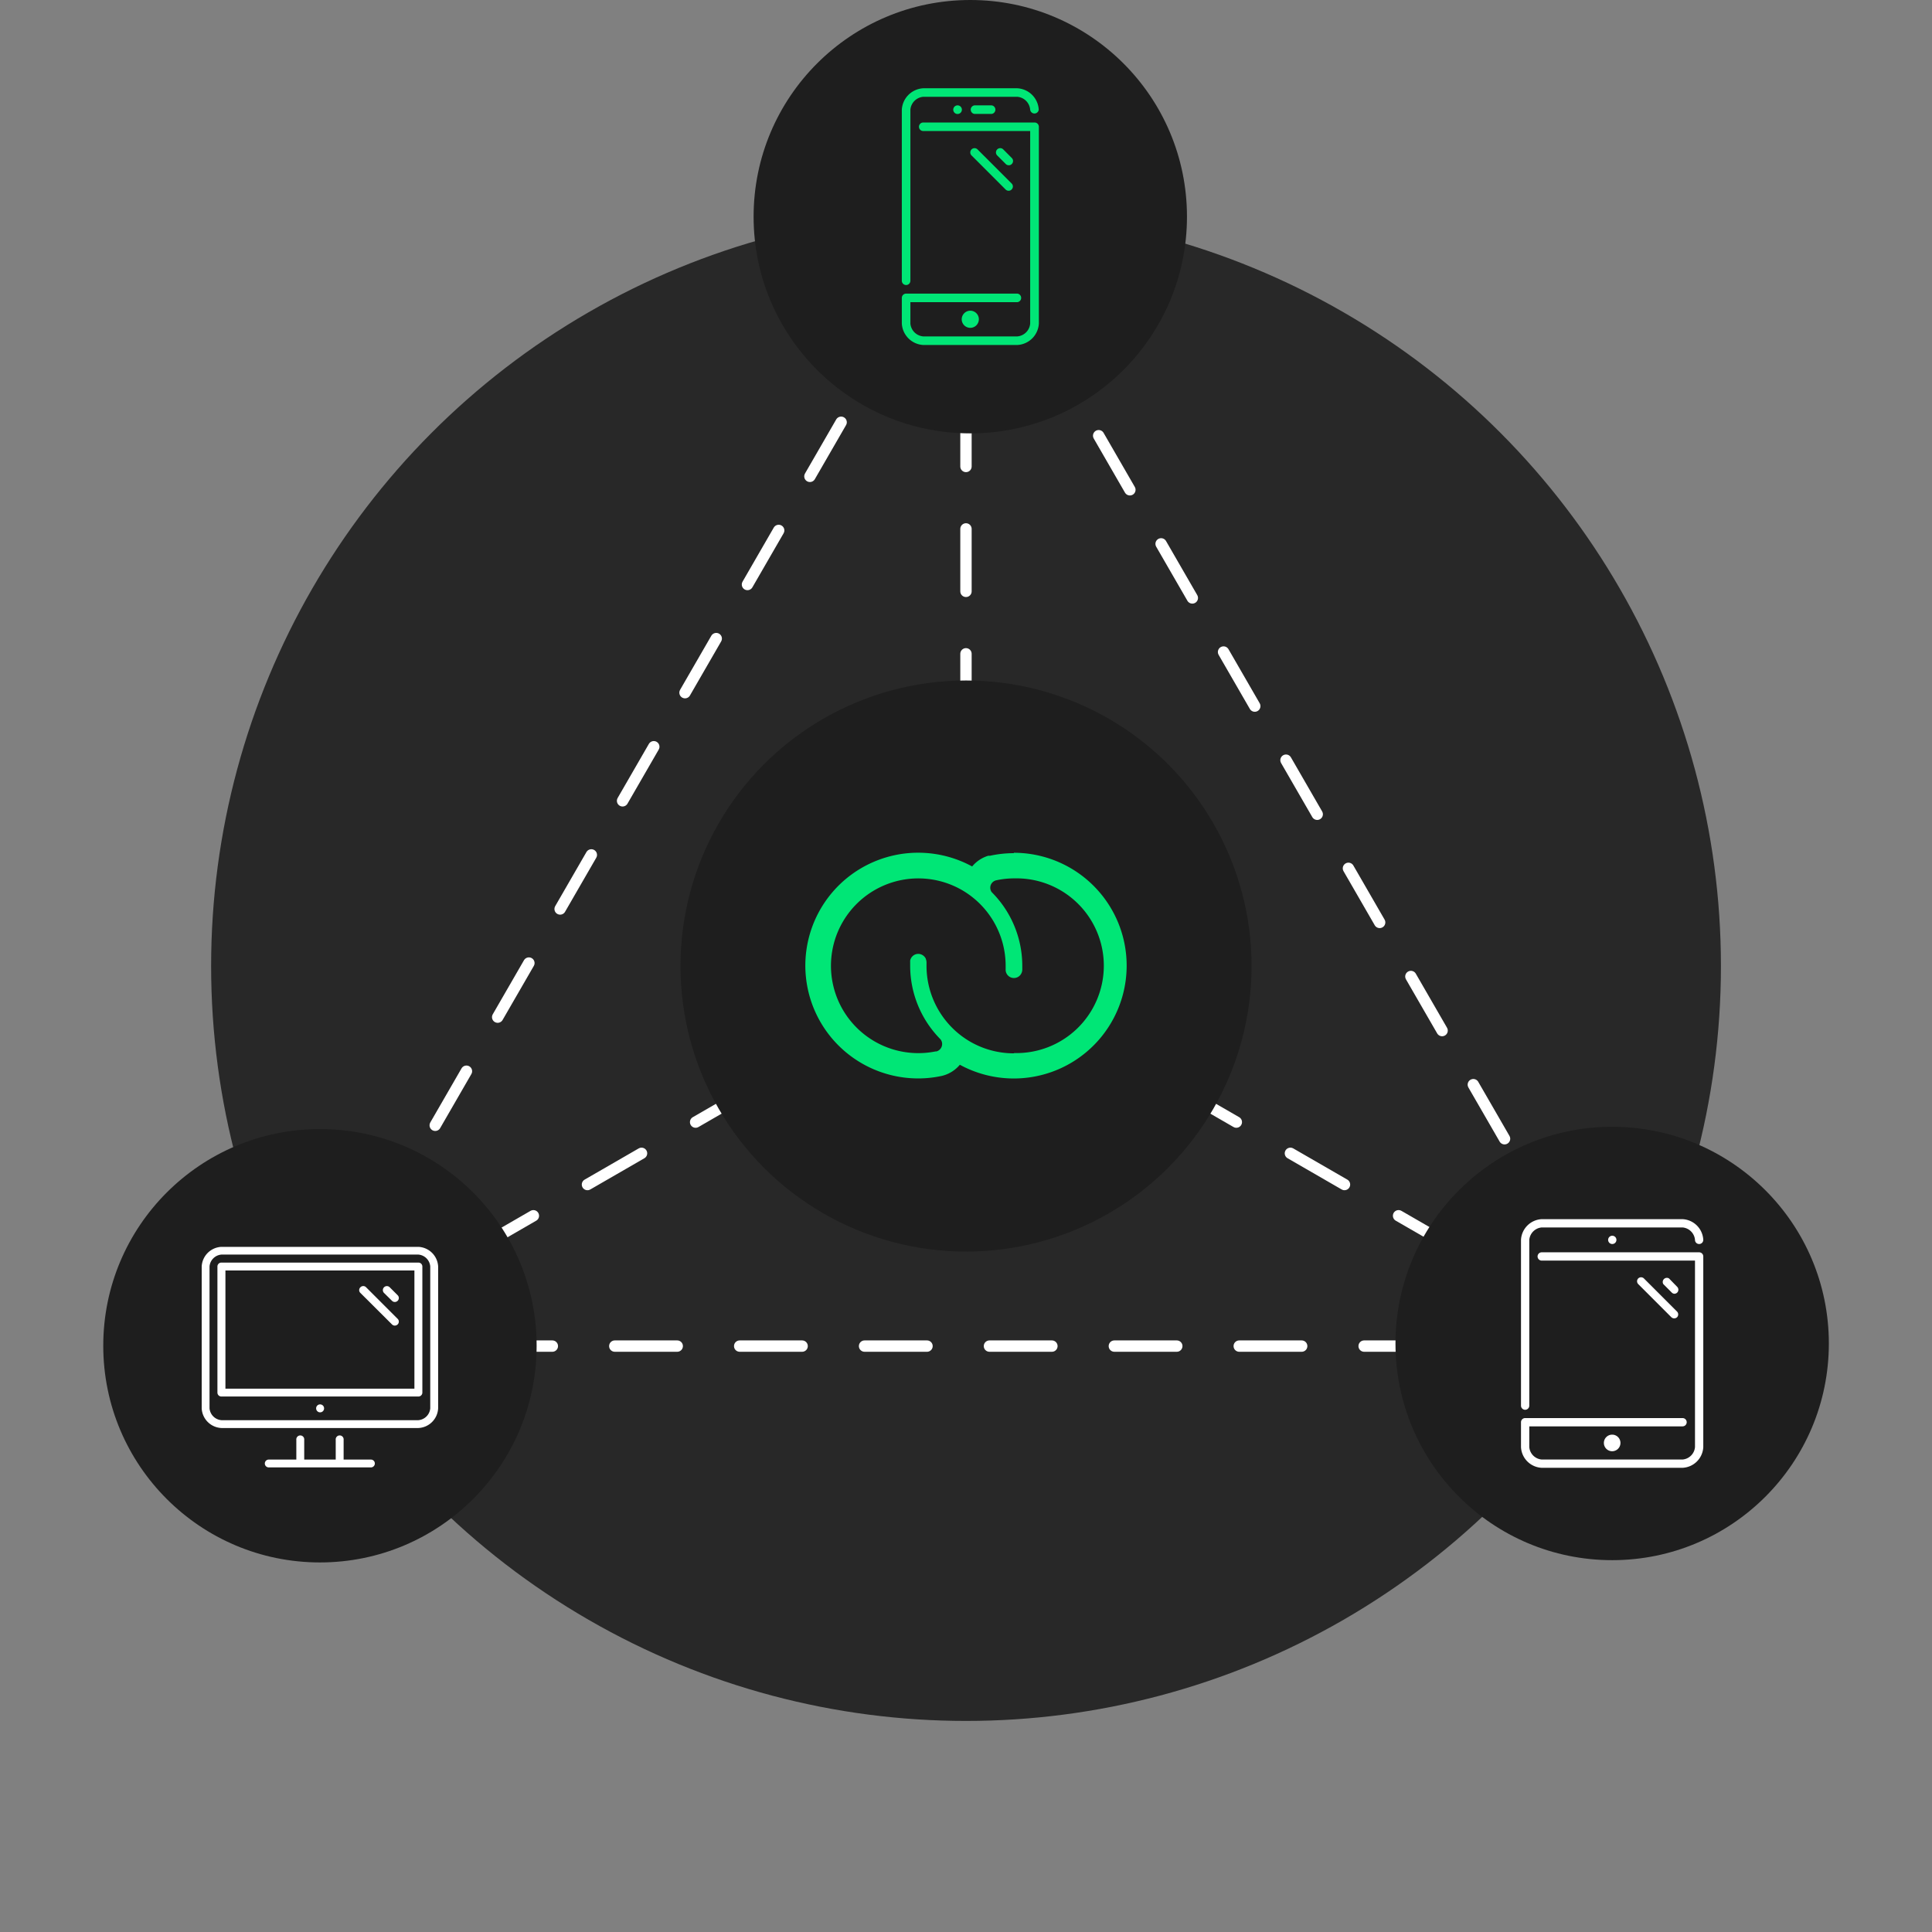 <svg xmlns="http://www.w3.org/2000/svg" viewBox="0 0 340.33 340.33">
    <rect x="0" y="0" width="340.33" height="340.33" fill="#808080" stroke="none"/>
    <defs>
        <style>
            .cls-1,.cls-3{fill:none;}
            .cls-2{fill:#282828;}
            .cls-3{stroke:#fff;stroke-linecap:round;stroke-linejoin:round;stroke-width:2px;stroke-dasharray:11;}
            .cls-4{fill:#1e1e1e;}
            .cls-5{fill:#fff;}
            .cls-6{fill:#00e676;}
        </style>
    </defs>
    <g id="Layer_2" data-name="Layer 2">
        <g id="Layer_1-2" data-name="Layer 1">
            <circle class="cls-1" cx="170.17" cy="170.17" r="170.17"/>
            <circle class="cls-2" cx="170.17" cy="170.17" r="132.98"/>
            <polygon class="cls-3" points="170.17 36.28 54.21 237.12 286.12 237.12 170.17 36.28"/>
            <polyline class="cls-3" points="170.16 170.16 170.16 170.17 286.12 237.11"/>
            <polyline class="cls-3" points="170.16 170.16 170.16 170.17 54.21 237.11"/>
            <polyline class="cls-3" points="170.16 170.17 170.16 170.16 170.16 36.27"/>
            <circle class="cls-4" cx="56.36" cy="237.06" r="38.17"/>
            <path class="cls-5" d="M65.38,257.11H60.53v-3.47a.7.7,0,1,0-1.39,0v3.47H53.59v-3.47a.7.7,0,1,0-1.39,0v3.47H47.34a.69.69,0,0,0,0,1.38h18a.69.69,0,1,0,0-1.38Z"/>
            <path class="cls-5" d="M56.38,247.39h0a.69.69,0,0,0-.69.69.7.7,0,1,0,.69-.69Z"/>
            <path class="cls-5" d="M69.06,229.15a.7.7,0,0,0,.49.2.73.73,0,0,0,.49-.2.69.69,0,0,0,0-1l-1.39-1.39a.69.69,0,1,0-1,1Z"/>
            <path class="cls-5" d="M69.06,233.31a.7.7,0,0,0,.49.2.73.73,0,0,0,.49-.2.69.69,0,0,0,0-1l-5.55-5.55a.69.69,0,0,0-1,0,.68.68,0,0,0,0,1Z"/>
            <path class="cls-5" d="M73.71,219.64H39a3.64,3.64,0,0,0-3.47,3.46v25A3.65,3.65,0,0,0,39,251.55H73.71a3.65,3.65,0,0,0,3.47-3.47v-25A3.65,3.65,0,0,0,73.71,219.64Zm2.08,28.44a2.29,2.29,0,0,1-2.08,2.09H39a2.29,2.29,0,0,1-2.09-2.09v-25A2.29,2.29,0,0,1,39,221H73.71a2.29,2.29,0,0,1,2.08,2.08v25Z"/>
            <path class="cls-5" d="M73.71,222.41H39a.69.69,0,0,0-.7.69v22.21a.69.69,0,0,0,.7.69H73.71a.69.69,0,0,0,.69-.69V223.1A.69.69,0,0,0,73.71,222.41ZM73,244.62H39.71V223.8H73v20.82Z"/>
            <circle class="cls-4" cx="170.92" cy="38.17" r="38.17"/>
            <path class="cls-6" d="M168.67,18.56a.76.76,0,1,0,.77.76.76.76,0,0,0-.77-.76Z"/>
            <path class="cls-6" d="M169.41,56.24a1.51,1.51,0,1,0,1.51-1.51A1.52,1.52,0,0,0,169.41,56.24Z"/>
            <path class="cls-6" d="M159.62,50.21a.76.76,0,0,0,.75-.75V19.32a2.49,2.49,0,0,1,2.26-2.27h16.58a2.49,2.49,0,0,1,2.26,2.27.76.76,0,0,0,1.51,0,4,4,0,0,0-3.77-3.77H162.63a4,4,0,0,0-3.77,3.77V49.46A.76.76,0,0,0,159.62,50.21Z"/>
            <path class="cls-6" d="M171.67,18.56a.76.76,0,0,0,0,1.51h3a.76.76,0,0,0,0-1.51Z"/>
            <path class="cls-6" d="M177.7,29.11a.71.71,0,0,0,.53-.22.74.74,0,0,0,0-1.06l-1.5-1.51a.75.75,0,0,0-1.07,1.06l1.51,1.51A.74.74,0,0,0,177.7,29.11Z"/>
            <path class="cls-6" d="M171.14,26.32a.75.75,0,0,0,0,1.06l6,6a.74.74,0,0,0,.53.22.71.71,0,0,0,.53-.22.74.74,0,0,0,0-1.06l-6-6A.75.75,0,0,0,171.14,26.32Z"/>
            <path class="cls-6" d="M182.22,21.58H162.63a.75.75,0,0,0,0,1.5h18.84V57a2.48,2.48,0,0,1-2.26,2.26H162.63A2.48,2.48,0,0,1,160.37,57V53.23h18.84a.76.76,0,0,0,0-1.51H159.62a.76.76,0,0,0-.76.75V57a4,4,0,0,0,3.77,3.77h16.58A4,4,0,0,0,183,57V22.33A.75.75,0,0,0,182.22,21.58Z"/>
            <circle class="cls-4" cx="283.99" cy="236.66" r="38.17"/>
            <path class="cls-5" d="M268.66,248.34a.73.73,0,0,0,.73-.73v-29.2a2.41,2.41,0,0,1,2.19-2.19h24.81a2.41,2.41,0,0,1,2.19,2.19.73.73,0,1,0,1.46,0,3.85,3.85,0,0,0-3.65-3.65H271.58a3.85,3.85,0,0,0-3.65,3.65v29.2A.73.73,0,0,0,268.66,248.34Z"/>
            <path class="cls-5" d="M299.31,220.6H271.58a.73.73,0,0,0,0,1.46h27v32.85a2.4,2.4,0,0,1-2.19,2.19H271.58a2.4,2.4,0,0,1-2.19-2.19v-3.65h27a.73.73,0,1,0,0-1.46H268.66a.73.73,0,0,0-.73.73v4.38a3.84,3.84,0,0,0,3.65,3.65h24.81a3.84,3.84,0,0,0,3.65-3.65V221.33A.73.73,0,0,0,299.31,220.6Z"/>
            <path class="cls-5" d="M284,217.68a.73.73,0,1,0,.74.73.73.73,0,0,0-.74-.73Z"/>
            <path class="cls-5" d="M288.58,225.2a.72.72,0,0,0,0,1l5.84,5.84a.74.74,0,0,0,1,0,.72.72,0,0,0,0-1l-5.84-5.84A.72.72,0,0,0,288.58,225.2Z"/>
            <path class="cls-5" d="M282.53,254.18a1.46,1.46,0,1,0,1.46-1.46A1.46,1.46,0,0,0,282.53,254.18Z"/>
            <path class="cls-5" d="M294.93,227.9a.73.73,0,0,0,.52-.21.72.72,0,0,0,0-1L294,225.2a.73.73,0,0,0-1,1l1.46,1.46A.73.73,0,0,0,294.93,227.9Z"/>
            <circle class="cls-4" cx="170.17" cy="170.17" r="50.3"/>
            <path class="cls-6" d="M178.59,150.29a19.6,19.6,0,0,0-4.18.45l-.16,0-.15,0a5.89,5.89,0,0,0-2.85,1.89,19.88,19.88,0,1,0-9.51,37.34,19.44,19.44,0,0,0,3.89-.39,3.63,3.63,0,0,0,.45-.1h0a5.89,5.89,0,0,0,3-1.92,19.88,19.88,0,1,0,9.51-37.34Zm0,35.26a15.36,15.36,0,0,1-7.69-2.06h0a15.45,15.45,0,0,1-7.69-13.32c0-.15,0-.3,0-.45a1.49,1.49,0,0,0,0-.21,1.57,1.57,0,0,0-.12-.57l0-.05a1.49,1.49,0,0,0-1.28-.86,1.46,1.46,0,0,0-1.48,1.18h0a.44.44,0,0,0,0,.1.28.28,0,0,0,0,.09v.1c0,.22,0,.44,0,.66a18.4,18.4,0,0,0,5.14,12.71h0l.21.22a1.31,1.31,0,0,1,.28.82,1.35,1.35,0,0,1-1,1.3l-.15,0a15.39,15.39,0,1,1,4.66-28.41h0a15.42,15.42,0,0,1,7.68,13.32c0,.2,0,.41,0,.61a1.46,1.46,0,0,0,2.6,1l.05-.07.07-.11a1.48,1.48,0,0,0,.21-.75,1.09,1.09,0,0,0,0-.18c0-.16,0-.31,0-.47a18.36,18.36,0,0,0-5.39-13h0a1.32,1.32,0,0,1-.25-.78,1.34,1.34,0,0,1,1-1.29,15.05,15.05,0,0,1,3.22-.35,15.39,15.39,0,1,1,0,30.77Z"/>
        </g>
    </g>
</svg>